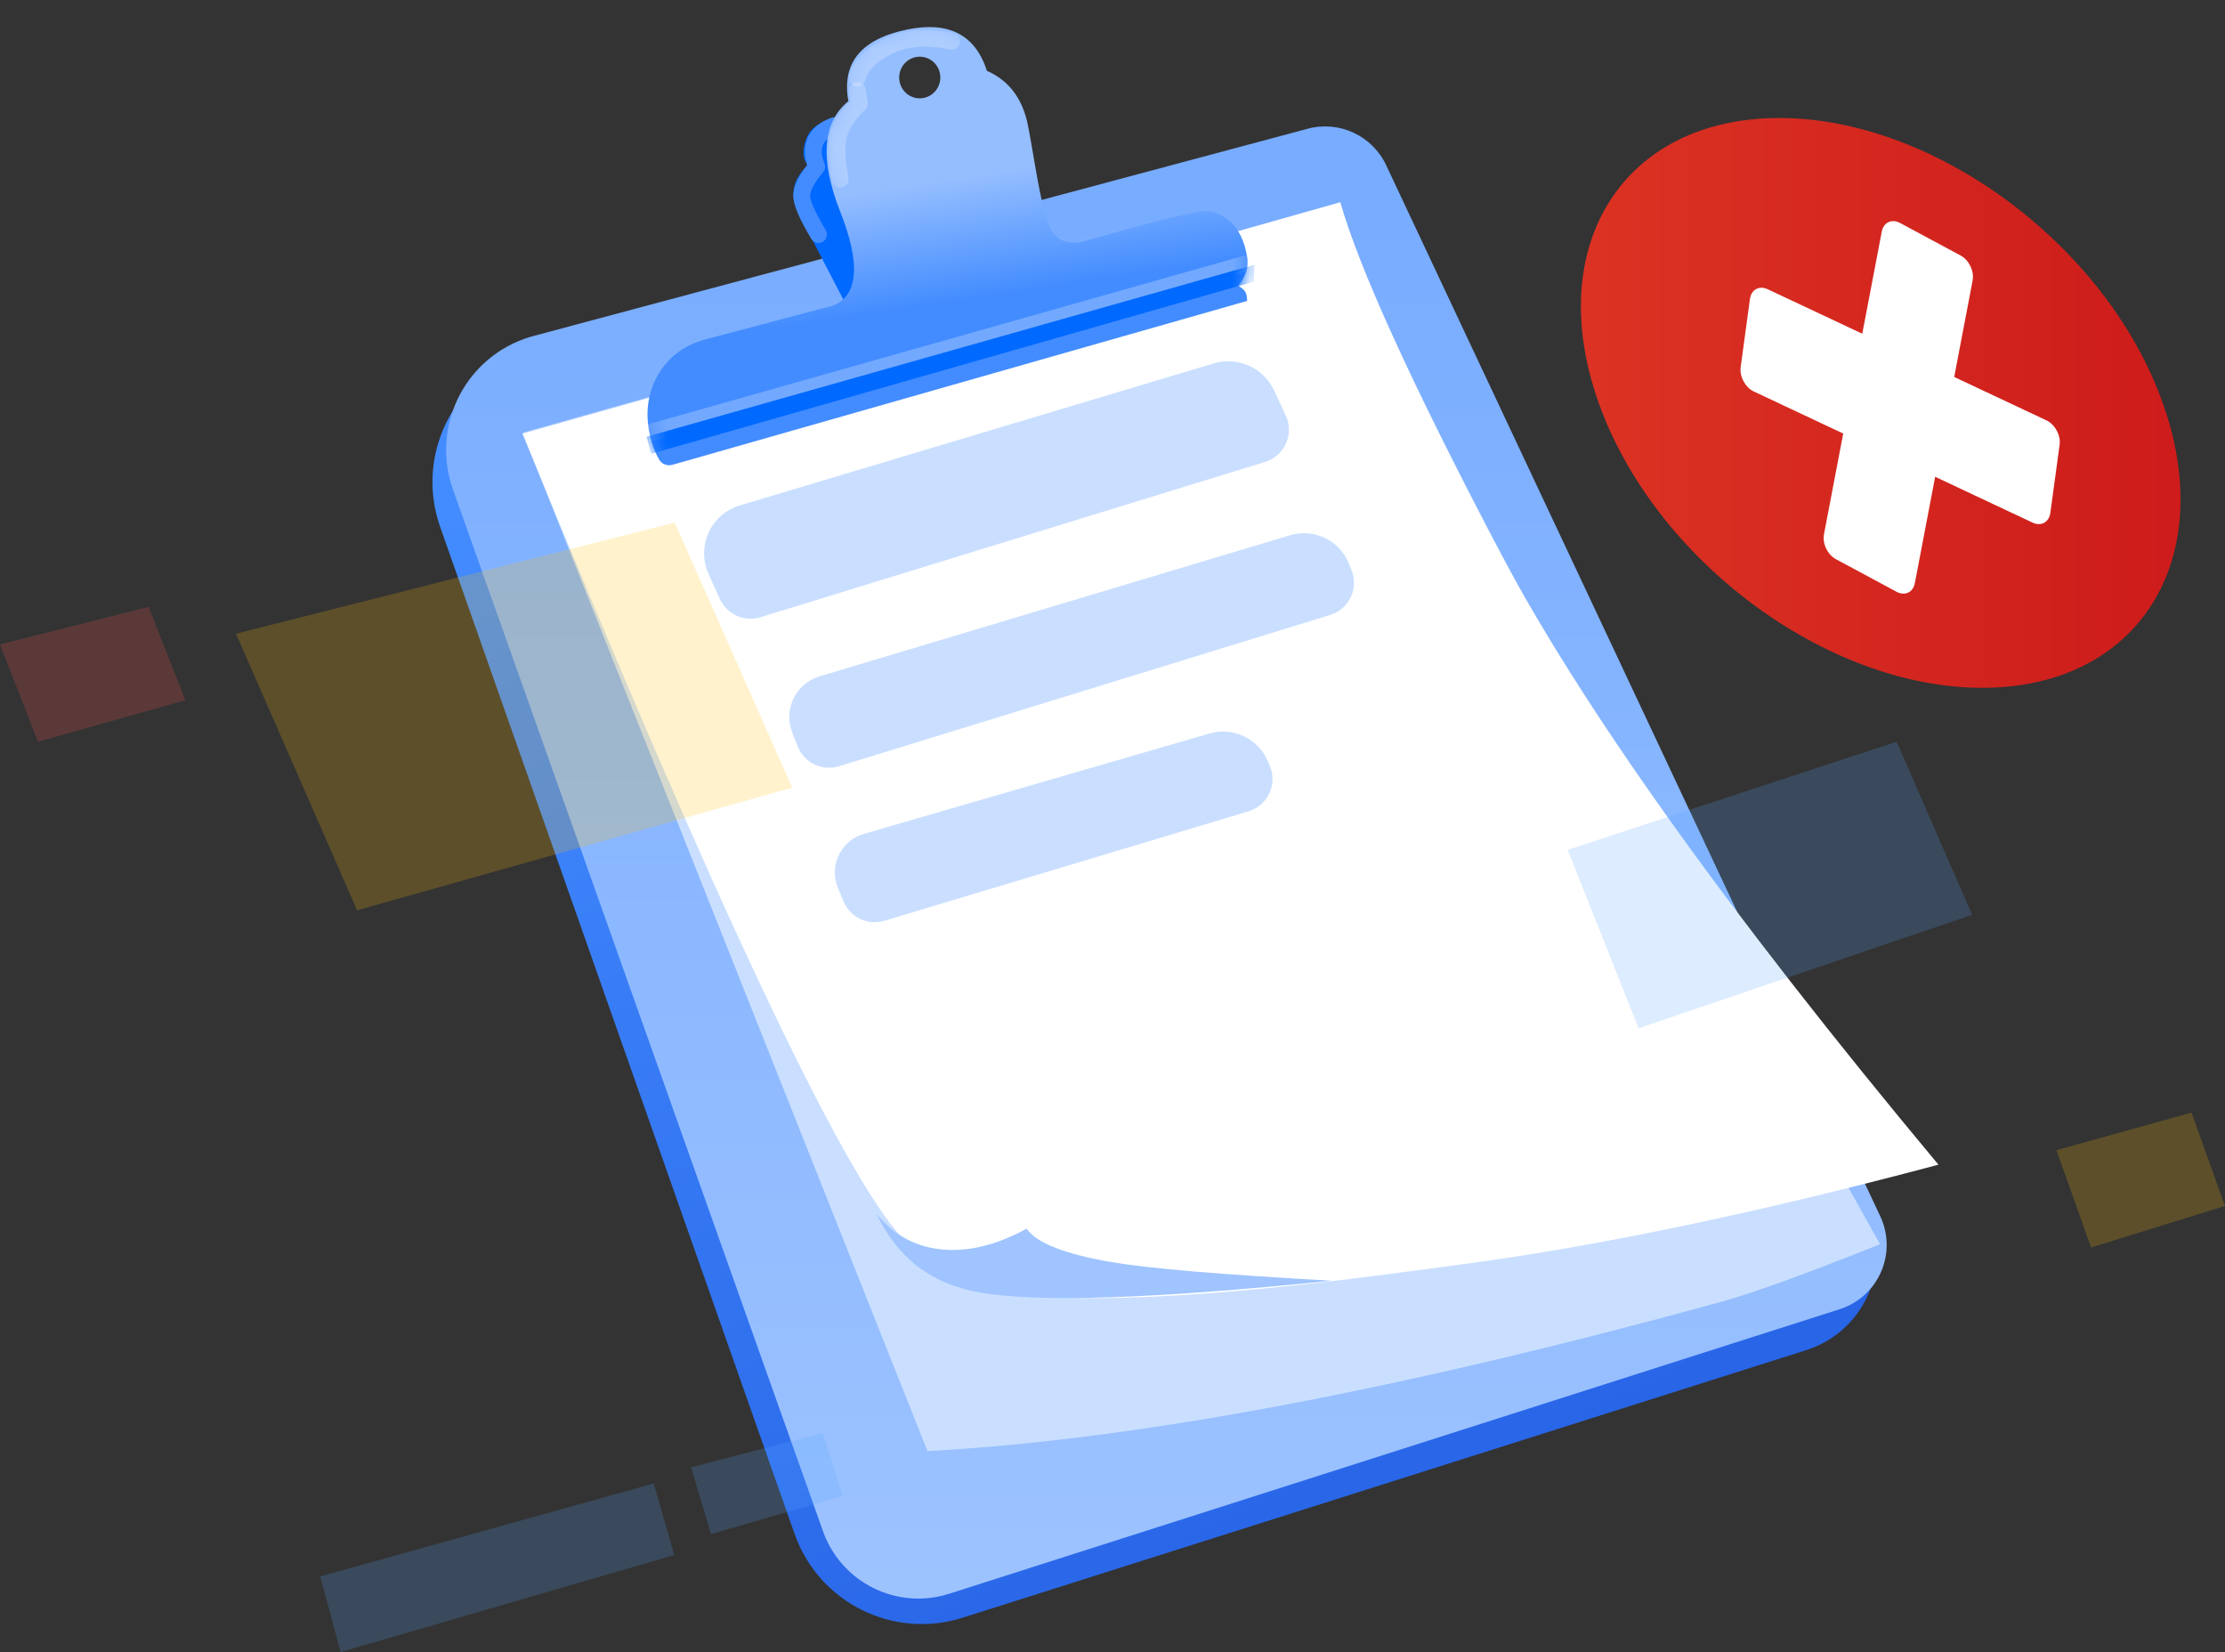 <svg width="132" height="98" viewBox="0 0 132 98" xmlns="http://www.w3.org/2000/svg" xmlns:xlink="http://www.w3.org/1999/xlink"><rect x="0" y="0" width="132" height="98" fill="#333333" stroke="none"/><title>Group 3 Copy</title><defs><linearGradient x1="0" y1="50%" x2="100%" y2="50%" id="linearGradient-1"><stop stop-color="#dc3424" offset="0"/><stop stop-color="#cc1a1a" offset="100%"/></linearGradient><linearGradient x1="27.4%" y1="12.642%" x2="64.744%" y2="93.748%" id="linearGradient-2"><stop stop-color="#438cff" offset="0"/><stop stop-color="#2865e7" offset="100%"/></linearGradient><linearGradient x1="50%" y1="5.942%" x2="50%" y2="163.268%" id="linearGradient-3"><stop stop-color="#78acff" offset="0"/><stop stop-color="#b7d3ff" offset="100%"/></linearGradient><linearGradient x1="50%" y1="-35.422%" x2="50%" y2="31.643%" id="linearGradient-4"><stop stop-color="#6ea6fe" offset="0"/><stop stop-color="#cadfff" offset="100%"/></linearGradient><linearGradient x1="43.126%" y1="36.288%" x2="50%" y2="61.574%" id="linearGradient-5"><stop stop-color="#95beff" offset="0"/><stop stop-color="#438cff" offset="100%"/></linearGradient><path d="M19.307 2.457C20.627 2.956 21.489 3.972 21.892 5.506 22.304 7.076 22.847 10.129 23.482 11.465 23.842 12.222 24.495 12.503 25.441 12.306 29.702 10.833 32.146 10.096 32.775 10.096 33.676 10.096 34.882 10.719 35.304 12.679 35.432 13.272 35.285 13.846 34.863 14.4 35.091 14.534 35.238 14.652 35.304 14.753 35.37 14.855 35.415 15.03 35.439 15.279L1.876 26.78C1.645 26.844 1.432 26.805 1.236 26.664.943 26.453-.62 23.7.944 21.169 1.489 20.286 2.283 19.659 3.325 19.286L10.966 16.824C12.389 16.11 12.418 14.255 11.054 11.259 9.671 8.22 9.717 6.029 11.194 4.685 10.667 2.439 11.753.963 14.453.258 16.886-.378 18.505.355 19.307 2.457zM15.348 1.827C14.674 1.827 14.128 2.38 14.128 3.062 14.128 3.744 14.674 4.297 15.348 4.297 16.022 4.297 16.569 3.744 16.569 3.062 16.569 2.38 16.022 1.827 15.348 1.827z" id="path-6"/></defs><g id="新页面" stroke="none" stroke-width="1" fill="none" fill-rule="evenodd"><g id="审核拒绝" transform="translate(-114, -130)"><g id="Group-3-Copy" transform="translate(114, 130)"><g id="Group" transform="translate(93, 7)"><path d="M24.597 33.801C33.838 33.801 38.632 26.234 35.306 16.9 31.98 7.567 21.793.0 12.553.0 3.312.0-1.482 7.567 1.844 16.9 5.17 26.234 15.357 33.801 24.597 33.801z" id="Oval" fill="url(#linearGradient-1)"/><path d="M19.726 6.228 23.32 8.16C23.816 8.427 24.133 9.09 24.028 9.641L20.601 27.589C20.496 28.14 20.008 28.37 19.512 28.103L15.918 26.171C15.422 25.904 15.104 25.242 15.21 24.691L18.637 6.742C18.742 6.191 19.229 5.961 19.726 6.228z" id="Rectangle" fill="#fff"/><path d="M19.835 6.142 23.429 8.074C23.925 8.341 24.242 9.004 24.137 9.555L20.71 27.503C20.605 28.054 20.117 28.284 19.621 28.017L16.027 26.085C15.531 25.818 15.214 25.156 15.319 24.605L18.746 6.656C18.851 6.105 19.338 5.875 19.835 6.142z" id="Rectangle" fill="#fff" transform="translate(19.728, 17.08) scale(-1, 1) rotate(54) translate(-19.728, -17.08)"/></g><path d="M31.566 20.874 76.705 8.642C78.564 8.138 80.518 9.031 81.354 10.767L110.746 71.769C112.184 74.754 110.93 78.34 107.945 79.778 107.689 79.901 107.425 80.006 107.154 80.092L57.104 95.963C52.986 97.269 48.575 95.069 47.14 90.993L26.112 31.252C24.645 27.084 26.835 22.516 31.002 21.05 31.188 20.984 31.376 20.926 31.566 20.874z" id="Rectangle" fill="url(#linearGradient-2)"/><path d="M31.657 19.928 77.581 7.636C79.451 7.136 81.411 8.046 82.235 9.798L111.548 72.148C112.488 74.148 111.629 76.53 109.63 77.47 109.473 77.544 109.311 77.608 109.146 77.661L56.306 94.542C53.221 95.527 49.91 93.887 48.826 90.835L26.871 29.034C25.577 25.391 27.481 21.388 31.124 20.094 31.299 20.032 31.477 19.976 31.657 19.928z" id="Rectangle" fill="url(#linearGradient-3)" fill-rule="nonzero"/><path d="M111.535 73.806C107.128 75.569 103.989 76.707 102.118 77.222 83.046 82.466 67.348 85.417 55.023 86.077L31 25.666 79.5 12C80.608 15.869 83.662 22.566 88.662 32.091 93.661 41.616 101.286 55.521 111.535 73.806z" id="Path-12" fill="url(#linearGradient-4)" fill-rule="nonzero"/><path d="M115 69.089C104.19 71.969 94.725 73.944 86.607 75.016 81.528 75.686 69.749 77.409 61.913 76.911 58.808 76.713 54.226 74.205 53.538 73.456 49.917 69.517 42.405 53.607 31 25.726L79.515 12C80.623 15.886 83.678 22.613 88.679 32.18 93.681 41.748 102.454 54.05 115 69.089z" id="Path-12" fill="#fff" fill-rule="nonzero"/><path d="M42.034 34.045 42.705 35.528C43.121 36.445 44.153 36.91 45.115 36.614L75.054 27.401C76.11 27.077 76.703 25.957 76.378 24.902 76.351 24.814 76.318 24.729 76.279 24.646L75.589 23.163C74.96 21.811 73.435 21.127 72.008 21.555L43.882 29.985C42.315 30.455 41.425 32.107 41.895 33.674 41.933 33.801 41.979 33.925 42.034 34.045z" id="Path-13-Copy" fill="#cadfff" fill-rule="nonzero"/><path d="M47.001 43.453 47.325 44.275C47.707 45.248 48.775 45.762 49.774 45.454L78.916 36.479C79.971 36.154 80.564 35.035 80.239 33.979 80.222 33.924 80.202 33.87 80.181 33.816L80.019 33.419C79.464 32.048 77.956 31.325 76.539 31.75L48.621 40.121C47.289 40.52 46.534 41.923 46.933 43.255 46.953 43.322 46.976 43.388 47.001 43.453z" id="Path-13-Copy-2" fill="#cadfff" fill-rule="nonzero"/><path d="M49.711 52.676 50.045 53.476C50.439 54.421 51.485 54.916 52.466 54.621L74.069 48.127C75.126 47.809 75.726 46.693 75.408 45.636 75.386 45.563 75.36 45.491 75.33 45.421L75.209 45.141C74.634 43.804 73.153 43.105 71.756 43.511L51.247 49.466C49.982 49.834 49.254 51.157 49.622 52.422 49.647 52.508 49.676 52.593 49.711 52.676z" id="Path-13-Copy-2" fill="#cadfff" fill-rule="nonzero"/><path id="Path-16" fill="#ffc206" fill-rule="nonzero" opacity=".2" d="M14 37.592 40.028 31 47 46.723 21.184 54z"/><path id="Path-16-Copy-4" fill="#55a7fe" fill-rule="nonzero" opacity=".2" d="M93 50.415 112.518 44 117 54.264 97.211 61z"/><path id="Path-16-Copy-2" fill="#ff5151" fill-rule="nonzero" opacity=".2" d="M0 38.23 8.814 36 11 41.538 2.257 44z"/><path id="Path-17" fill="#55a7fe" fill-rule="nonzero" opacity=".2" d="M19 93.515 38.781 88 40 92.244 20.208 98z"/><path id="Path-17" fill="#55a7fe" fill-rule="nonzero" opacity=".2" d="M41 87.045 48.808 85 50 88.742 42.181 91z"/><path id="Path-16-Copy" fill="#ffc206" fill-rule="nonzero" opacity=".2" d="M122 68.23 130.013 66 132 71.538 124.052 74z"/><g id="Group-26" transform="translate(56.667, 15.161) rotate(3) translate(-56.667, -15.161) translate(38.667, 1.661)"><path d="M10.648 5.691C9.636 5.916 9.024 6.37 8.812 7.053 8.601 7.735 8.658 8.252 8.986 8.604 8.135 9.491 7.997 10.434 8.572 11.432 9.322 12.735 10.328 14.453 11.59 16.587L13.517 15.687 10.648 5.691z" id="Path-38" fill="#0069ff" fill-rule="nonzero"/><path d="M10.441 6.179C9.86 6.421 9.495 6.764 9.349 7.209 9.202 7.653 9.26 8.135 9.522 8.655 9.003 9.352 8.735 9.913 8.718 10.339 8.7 10.766 9.073 11.545 9.838 12.677" id="Path-39" stroke="#438cff" stroke-linecap="round" stroke-linejoin="round" fill-rule="nonzero"/><mask id="mask-7" fill="#fff"><use xlink:href="#path-6"/></mask><use id="Combined-Shape" fill="url(#linearGradient-5)" fill-rule="nonzero" xlink:href="#path-6"/><path d="M17.128.81C15.587.584 14.326.756 13.345 1.327 12.364 1.899 11.796 2.548 11.643 3.275" id="Path-35" stroke="#fff" opacity=".5" stroke-linecap="round" stroke-linejoin="round" fill-rule="nonzero" mask="url(#mask-7)"/><path d="M11.697 4.047 11.851 4.789C11.226 5.476 10.849 6.117 10.72 6.711 10.591 7.305 10.666 8.176 10.945 9.322" id="Path-36" stroke="#fff" opacity=".5" stroke-linecap="round" stroke-linejoin="round" fill-rule="nonzero" mask="url(#mask-7)"/><path id="Path-37" fill="#fff" fill-rule="nonzero" opacity=".5" mask="url(#mask-7)" d="M35.421 13.515.257 25.581-.069 24.585 35.421 12.506z"/><path id="Path-37" fill="#0069ff" fill-rule="nonzero" mask="url(#mask-7)" d="M35.765 14.121.601 26.187.274 25.191 35.765 13.111z"/></g><path d="M52 72C53.155 73.431 54.665 74.147 56.529 74.147 57.901 74.147 59.36 73.727 60.908 72.887 61.48 73.727 63.147 74.385 65.908 74.862 68.119 75.244 72.483 75.613 79 75.97 68.562 77.043 61.603 77.278 58.123 76.673 55.271 76.178 53.23 74.62 52 72z" id="Path-33" fill="#9fc4ff" fill-rule="nonzero"/></g></g></g></svg>